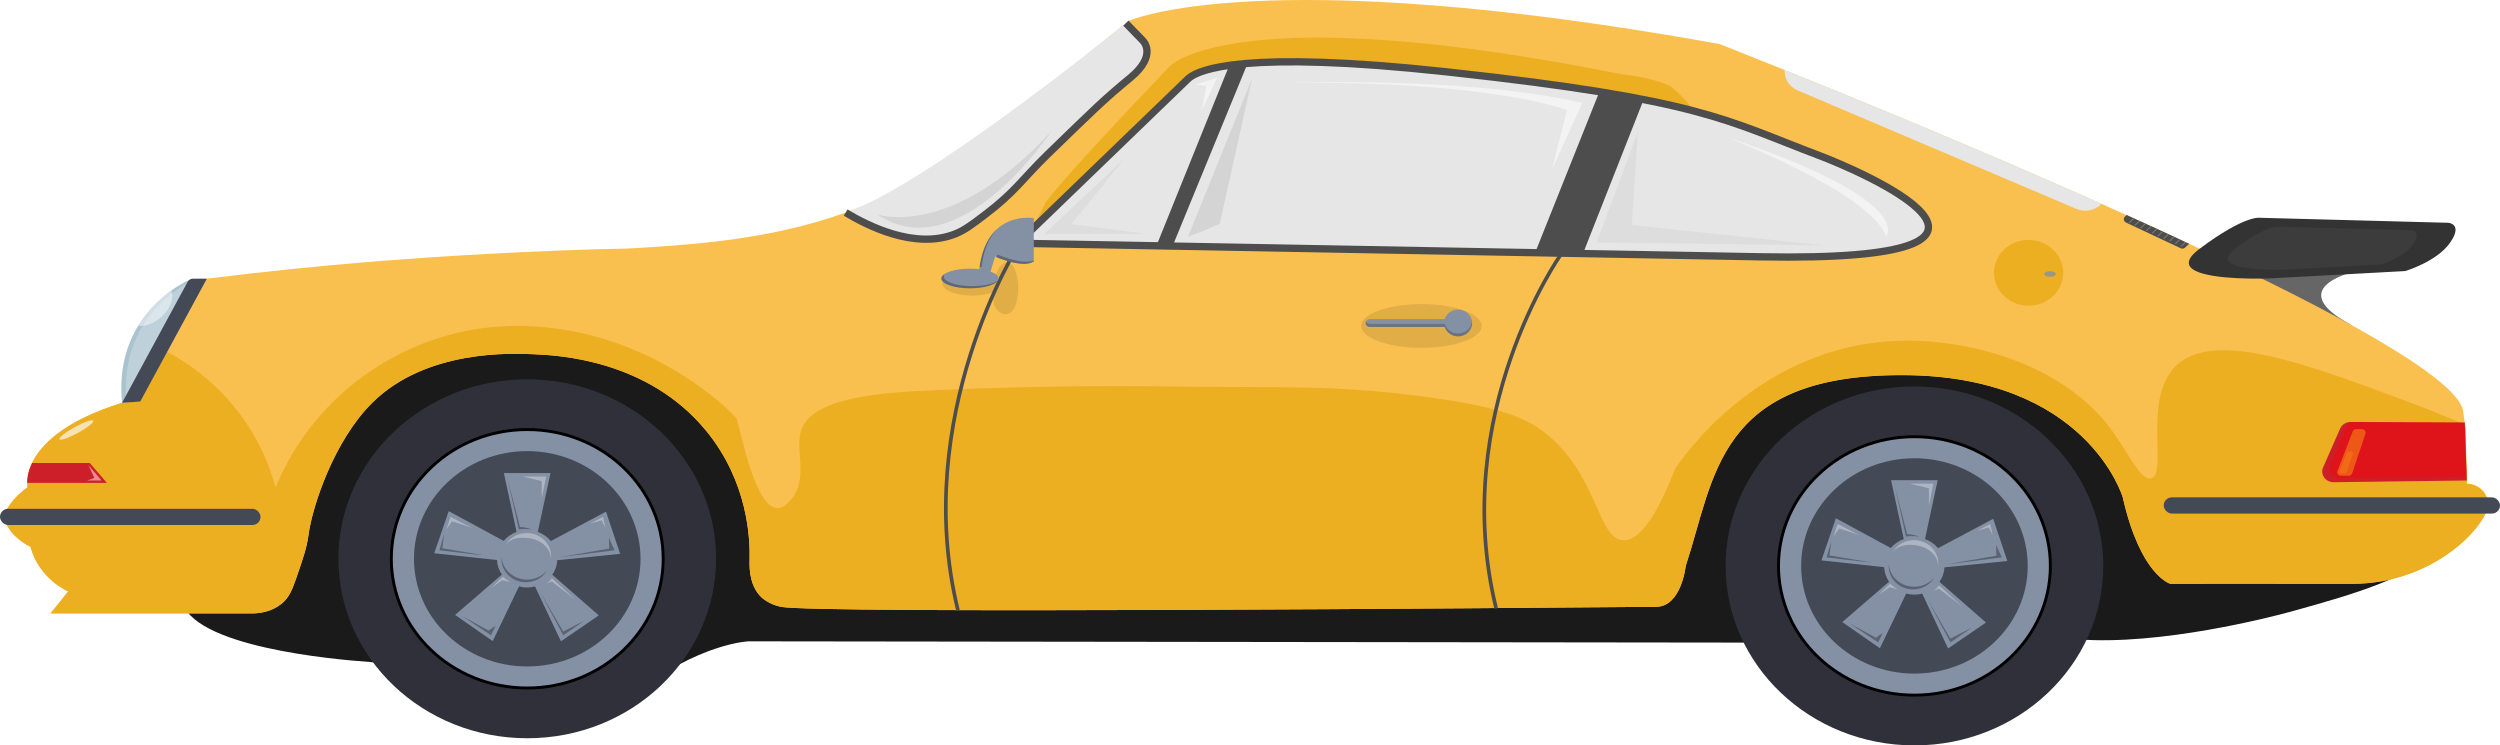 <?xml version="1.0" encoding="UTF-8"?>
<svg id="Layer_2" data-name="Layer 2" xmlns="http://www.w3.org/2000/svg" viewBox="0 0 700 208.71">
  <defs>
    <style>
      .cls-1 {
        opacity: .29;
      }

      .cls-2, .cls-3 {
        fill: #444a55;
      }

      .cls-4 {
        stroke-width: 1.03px;
      }

      .cls-4, .cls-5, .cls-6 {
        stroke-miterlimit: 10;
      }

      .cls-4, .cls-6 {
        fill: none;
        stroke: #4d4d4d;
      }

      .cls-7 {
        opacity: .45;
      }

      .cls-7, .cls-8, .cls-9, .cls-10, .cls-11, .cls-12 {
        fill: #fff;
      }

      .cls-8 {
        opacity: .63;
      }

      .cls-13, .cls-14 {
        fill: #4d4d4d;
      }

      .cls-9 {
        opacity: .5;
      }

      .cls-10 {
        opacity: .49;
      }

      .cls-15 {
        opacity: .74;
      }

      .cls-15, .cls-16 {
        fill: #edaf22;
      }

      .cls-17 {
        fill: #aac3cf;
      }

      .cls-3, .cls-18 {
        opacity: .64;
      }

      .cls-19 {
        opacity: .81;
      }

      .cls-19, .cls-5, .cls-20 {
        fill: #8491a5;
      }

      .cls-21 {
        opacity: .21;
      }

      .cls-22 {
        fill: #666;
      }

      .cls-23 {
        fill: #cc1f29;
      }

      .cls-24 {
        fill: #30303b;
      }

      .cls-25 {
        fill: #333;
      }

      .cls-26 {
        fill: #1a1a1a;
      }

      .cls-27 {
        fill: #fac04f;
      }

      .cls-5 {
        stroke: #000;
        stroke-width: .82px;
      }

      .cls-14, .cls-28 {
        opacity: .36;
      }

      .cls-11 {
        opacity: .33;
      }

      .cls-6 {
        stroke-width: 2.05px;
      }

      .cls-28 {
        fill: red;
      }

      .cls-29 {
        opacity: .1;
      }

      .cls-30 {
        opacity: .04;
      }

      .cls-31 {
        fill: gray;
      }

      .cls-12 {
        opacity: .24;
      }

      .cls-32 {
        opacity: .08;
      }

      .cls-33 {
        fill: #e6e6e6;
      }
    </style>
  </defs>
  <g id="Layer_1-2" data-name="Layer 1">
    <g>
      <path class="cls-22" d="M630.42,77.38l2.81,7.05,25.18,6.57c-14.67-7.82-7.24-12.51-.43-14.63l-19.92,1.08s-3.6.14-7.64-.07Z"/>
      <path class="cls-17" d="M34.17,112.78l5.23-4.19,16.13-29.23-1.89-1.28s-2.47.98-5.67,3.26c-.44.31-.9.66-1.38,1.03-1.8,1.43-3.75,3.24-5.56,5.5-.82,1.02-1.61,2.13-2.34,3.34-3.22,5.26-5.42,12.31-4.52,21.57Z"/>
      <path class="cls-12" d="M35.47,112.79l5.23-4.19,16.13-29.23-1.89-1.28s-2.47.98-5.67,3.26c-.44.31-.9.66-1.38,1.03-1.8,1.43-3.75,3.24-5.56,5.5-.82,1.02-1.61,2.13-2.34,3.34-3.22,5.26-5.42,12.31-4.52,21.57Z"/>
      <path class="cls-26" d="M640.18,146.66l27.01-5.05c.3-.06.6-.1.91-.14,4.07-.45,32.35-3.18,16.65,11.06-10.39,9.41-24.28,13.45-43.31,18.73-5.57,1.54-36.72,9.55-59.63,7.75-.35-.03-.7-.04-1.05-.04l-89.52.96-281.65-.36s-13.92.46-32.86,15.28c-16.73,13.1-59.26-4.25-68.94-8.47-1.33-.58-2.75-.92-4.21-1.02-9.99-.69-50.29-4.26-52.73-17.45s41.54-61.82,54.92-76.41c2.39-2.61,5.89-4.06,9.53-3.97l79.09,2.1c5.02.13,9.45,3.18,11.14,7.68l9.63,25.54,8.19,22.38c1.75,4.79,6.58,7.94,11.91,7.78l217.36-6.53c3.82-.11,7.37-1.93,9.57-4.89l32.24-43.31c2.24-3,5.84-4.82,9.71-4.9l81.07-1.6c4.93-.1,9.44,2.64,11.43,6.94l19.52,42.33c2.07,4.48,6.86,7.24,11.99,6.91l3.44-.22c.25-.02.5-.04.75-.07l7.07-.88c.26-.03.52-.07.78-.12Z"/>
      <g id="teker">
        <g>
          <ellipse class="cls-24" cx="147.63" cy="156.46" rx="52.87" ry="50.25"/>
          <ellipse class="cls-5" cx="147.63" cy="156.46" rx="38.06" ry="36.18"/>
          <ellipse class="cls-2" cx="147.63" cy="156.46" rx="31.72" ry="30.15"/>
          <path class="cls-20" d="M139.18,156.81l-17.59-1.9,4.05-11.79,15.37,8.33c.94-1.12,2.2-1.99,3.64-2.51l-3.56-16.48h13.05s-3.56,16.48-3.56,16.48c1.46.52,2.73,1.41,3.67,2.55l15.43-8.23,3.96,11.81-17.6,1.79c-.08,1.5-.58,2.89-1.4,4.06l13.01,11.39-10.59,7.25-7.25-15.35c-.71.18-1.45.29-2.22.29s-1.55-.11-2.27-.3l-7.36,15.3-10.53-7.32,13.1-11.31c-.81-1.18-1.31-2.57-1.37-4.07Z"/>
          <g class="cls-18">
            <polygon class="cls-2" points="163.76 173.7 157.72 177.89 151.15 165.62 157.7 176.81 163.76 173.7"/>
          </g>
          <path class="cls-3" d="M138.76,175.22c-.07.21-1.27,2.67-1.27,2.67l-8.21-5.44,7.54,4.11,1.94-1.35Z"/>
          <g class="cls-18">
            <path class="cls-2" d="M135.63,155.5c-.9,0-12.61-1.42-12.61-1.42l1.34-4.54-.52,3.97,11.79,1.99Z"/>
          </g>
          <path class="cls-3" d="M170.48,150.53c.07.28,1.64,3.55,1.64,3.55l-15.52,1.94,13.96-2.43-.07-3.05Z"/>
          <g class="cls-18">
            <path class="cls-2" d="M148.99,148.26s-2.39-.35-3.73,0l-3.06-13.9,3.4,13.19s1.8.03,3.4.71Z"/>
          </g>
          <path class="cls-3" d="M147.58,162.28c2.28,0,4.32-1.02,5.63-2.6-1.16,2-3.4,3.36-5.98,3.36-3.76,0-6.82-2.9-6.82-6.48,0-.18.01-.36.03-.54.29,3.51,3.37,6.27,7.14,6.27Z"/>
          <path class="cls-11" d="M147.13,150.58c-2.28-.14-4.15.33-5.51,1.88,1.22-1.97,3.5-3.27,6.07-3.2,3.76.1,6.73,3.08,6.62,6.66,0,.18-.02.36-.05.54-.19-3.51-3.29-5.65-7.14-5.88Z"/>
          <polygon class="cls-11" points="169.55 147.85 168.85 144.73 165.27 146.58 168.45 145.68 169.55 147.85"/>
          <polygon class="cls-11" points="152.93 133.43 151.69 139.53 151.69 134.71 146.36 133.43 152.93 133.43"/>
          <path class="cls-11" d="M132.38,147.85c-.65-.19-6.22-3.12-6.22-3.12l-1.19,3.53,1.59-2.3,5.82,1.89Z"/>
          <path class="cls-11" d="M143.08,163.04c-.15.14-2.29-1.56-2.29-1.56l-3.13,3.03,2.99-2.08,2.44.62Z"/>
          <path class="cls-11" d="M154.52,161.9s-1,1.56-2.19,1.8l2.19-.9,6.57,5.11-6.57-6.01Z"/>
        </g>
        <g>
          <ellipse class="cls-24" cx="536.04" cy="158.46" rx="52.87" ry="50.25"/>
          <ellipse class="cls-5" cx="536.04" cy="158.46" rx="38.06" ry="36.18"/>
          <ellipse class="cls-2" cx="536.04" cy="158.46" rx="31.72" ry="30.15"/>
          <path class="cls-20" d="M527.59,158.81l-17.59-1.9,4.05-11.79,15.37,8.33c.94-1.12,2.2-1.99,3.64-2.51l-3.56-16.48h13.05s-3.56,16.48-3.56,16.48c1.46.52,2.73,1.41,3.67,2.55l15.43-8.23,3.96,11.81-17.6,1.79c-.08,1.5-.58,2.89-1.4,4.06l13.01,11.39-10.59,7.25-7.25-15.35c-.71.18-1.45.29-2.22.29s-1.55-.11-2.27-.3l-7.36,15.3-10.53-7.32,13.1-11.31c-.81-1.18-1.31-2.57-1.37-4.07Z"/>
          <g class="cls-18">
            <polygon class="cls-2" points="552.18 175.7 546.13 179.89 539.56 167.62 546.11 178.81 552.18 175.7"/>
          </g>
          <path class="cls-3" d="M527.17,177.22c-.07.21-1.27,2.67-1.27,2.67l-8.21-5.44,7.54,4.11,1.94-1.35Z"/>
          <g class="cls-18">
            <path class="cls-2" d="M524.04,157.5c-.9,0-12.61-1.42-12.61-1.42l1.34-4.54-.52,3.97,11.79,1.99Z"/>
          </g>
          <path class="cls-3" d="M558.89,152.53c.07.28,1.64,3.55,1.64,3.55l-15.52,1.94,13.96-2.43-.07-3.05Z"/>
          <g class="cls-18">
            <path class="cls-2" d="M537.4,150.26s-2.39-.35-3.73,0l-3.06-13.9,3.4,13.19s1.8.03,3.4.71Z"/>
          </g>
          <path class="cls-3" d="M536,164.28c2.28,0,4.32-1.02,5.63-2.6-1.16,2-3.4,3.36-5.98,3.36-3.76,0-6.82-2.9-6.82-6.48,0-.18.01-.36.03-.54.29,3.51,3.37,6.27,7.14,6.27Z"/>
          <path class="cls-11" d="M535.54,152.58c-2.28-.14-4.15.33-5.51,1.88,1.22-1.97,3.5-3.27,6.07-3.2,3.76.1,6.73,3.08,6.62,6.66,0,.18-.02.36-.05.54-.19-3.51-3.29-5.65-7.14-5.88Z"/>
          <polygon class="cls-11" points="557.96 149.85 557.26 146.73 553.68 148.58 556.87 147.68 557.96 149.85"/>
          <polygon class="cls-11" points="541.34 135.43 540.1 141.53 540.1 136.71 534.77 135.43 541.34 135.43"/>
          <path class="cls-11" d="M520.79,149.85c-.65-.19-6.22-3.12-6.22-3.12l-1.19,3.53,1.59-2.3,5.82,1.89Z"/>
          <path class="cls-11" d="M531.49,165.04c-.15.14-2.29-1.56-2.29-1.56l-3.13,3.03,2.99-2.08,2.44.62Z"/>
          <path class="cls-11" d="M542.93,163.9s-1,1.56-2.19,1.8l2.19-.9,6.57,5.11-6.57-6.01Z"/>
        </g>
      </g>
      <path class="cls-27" d="M1.68,146.49c1.95,4.42,6.87,6.62,6.87,6.62,2.41,9.08,10.55,12.5,10.55,12.5l-4.96,6.14h56.94c1.77-.08,5.04-.48,7.75-2.7,2.03-1.67,2.94-3.7,4.12-7.16,1.97-5.68,2.95-8.53,3.47-12.36,1.03-7.65,7.06-26.13,17.83-36.78,15.11-14.91,38.92-13.85,45.38-13.56,6.39.29,31.71,1.43,48.1,21.44,11.8,14.4,12.27,30.39,12.16,35.89-.16,3.62.35,8.1,3.54,10.94,0,0,2.01,1.79,5.18,2.44,9.63,1.97,203.7.36,245.09,0,7.1,0,8.3-11.44,8.3-11.44,8.17-24.7,8.73-53.47,60.53-53.43,51.81.04,61.83,34.19,61.83,34.19,5.01,22.06,13.36,24.25,13.36,24.25,0,0,26.18-.07,50.69,0,24.5.07,39.55-18.25,38.24-23.19-1.29-4.94-5.94-4.85-5.94-4.85l-.37-15.44-.16-1.11-.07-.57-.5-3.62c-2.47-9.37-36.68-27.79-76.67-46.44-5.74-2.68-11.6-5.37-17.51-8.03-2.33-1.05-4.65-2.09-6.99-3.13-.01-.01-.03-.01-.04-.02-34.01-15.17-68.44-29.3-88.7-37.46-.26-.11-.53-.22-.78-.32-10.84-4.37-17.42-6.95-17.42-6.95-128.85-23.29-165.51-6.47-165.51-6.47,0,0-.26.21-.76.61-37.19,30.08-55.93,44.97-78.46,53.04-20.85,7.47-41.71,8.84-56.94,9.84-7.2.48-6.02.11-23.15.78-28.75,1.14-49.95,2.89-56.82,3.48-11.19.96-25.43,2.35-41.95,4.4l-11.11,20.48-7.55,13.93-5.1.35c-16.48,5.16-22.81,11.9-25.19,16.86-1.14,2.39-1.37,4.37-1.37,5.56,0,.79.09,1.23.09,1.23,0,0-7.97,5.65-6.03,10.06Z"/>
      <ellipse class="cls-29" cx="398.01" cy="91.27" rx="16.88" ry="6.13"/>
      <path class="cls-29" d="M272.3,76c2.58,0,4.88.46,6.43,1.19.77-2.28,1.99-3.77,3.27-3.69,1.96.11,3.33,3.79,3.05,8.21-.28,4.42-1.68,6.36-3.64,6.25-1.87-.11-3.61-1.91-3.49-6.06-1.49.54-3.46.87-5.63.87-4.66,0-8.44-1.51-8.44-3.38s3.78-3.38,8.44-3.38Z"/>
      <path class="cls-16" d="M467.76,24.12s12.45,10.05,4.56,11.38-59.96-9.73-61.01-9.82-72.48-3.85-72.48-3.85l-23.46,20.67-28.06,24.97s3-5.69,5.1-10.11,35.23-38.93,35.23-38.93c0,0,18.41-19.26,126.25,2.32,0,0,8.59.82,13.85,3.37Z"/>
      <path id="gövde-gölge" class="cls-16" d="M1.68,146.49c1.95,4.42,6.87,6.62,6.87,6.62,2.41,9.08,10.55,12.5,10.55,12.5l-4.96,6.14h56.94c1.77-.08,5.04-.48,7.75-2.7,2.03-1.67,2.94-3.7,4.12-7.16,1.97-5.68,2.95-8.53,3.47-12.36,1.03-7.65,7.06-26.13,17.83-36.78,15.11-14.91,38.92-13.85,45.38-13.56,6.39.29,31.71,1.43,48.1,21.44,11.8,14.4,12.27,30.39,12.16,35.89-.16,3.62.35,8.1,3.54,10.94,0,0,2.01,1.79,5.18,2.44,9.63,1.97,203.7.36,245.09,0,7.1,0,8.3-11.44,8.3-11.44,8.17-24.7,8.73-53.47,60.53-53.43,51.81.04,61.83,34.19,61.83,34.19,5.01,22.06,13.36,24.25,13.36,24.25,0,0,26.18-.07,50.69,0,24.5.07,39.55-18.25,38.24-23.19-1.29-4.94-5.94-4.85-5.94-4.85l-.37-15.44-.16-1.11c-4.68-2.02-9.85-4.12-15.44-6.21-28.71-10.74-54.12-20.24-65-10.67-10.31,9.08-2.48,30.83-7.48,31.93-3.15.7-6.48-7.88-12.16-15.04-13.49-17-38.7-24.14-58.62-23.46-39.36,1.34-60.79,33.29-62.48,35.91-6.52,16.83-11.32,20.06-14.5,19.91-7.01-.32-6.99-17.2-20.57-28.97-6.23-5.39-13.91-8.5-36.48-11.39-24.62-3.15-37.69-2.28-68.27-2.66-8.47-.11-34.12-.51-67.85,1.04-13.77.63-33.47,1.79-36.89,10.89-2.16,5.73,2.34,14.05-3.28,20.07-.83.89-1.76,1.86-3.12,2.02-6.59.75-10.71-22.05-11.78-25.07-1.87-2.48-26.46-26.72-63.19-25.91-28.75.63-54.91,18.49-65.92,45.21-1.48-5.57-5.36-16.94-15.91-27.37-4.67-4.62-9.66-8.06-14.42-10.61l-7.55,13.93-5.1.35c-16.48,5.16-22.81,11.9-25.19,16.86-1.14,2.39-1.37,4.37-1.37,5.56,0,.79.09,1.23.09,1.23,0,0-7.97,5.65-6.03,10.06Z"/>
      <path id="arkafar" class="cls-23" d="M653.42,135.02l37.29-.48-.04-1.05-.54-15.18-31.96-.16c-.15,0-.29.01-.43.03-1.1.13-2.06.82-2.5,1.81l-4.77,10.87c-.87,1.99.68,4.18,2.96,4.16Z"/>
      <path id="arkas" class="cls-15" d="M654.5,131.88l4.25-11.06c.15-.39.55-.66.99-.66h1.58c.71,0,1.22.66,1,1.3l-3.71,11.06c-.14.41-.54.7-1,.7h-2.11c-.73,0-1.24-.69-.99-1.34Z"/>
      <g id="tamponlar">
        <rect class="cls-2" x="605.84" y="139.26" width="94.16" height="4.54" rx="2.27" ry="2.27" transform="translate(1305.84 283.06) rotate(-180)"/>
        <rect class="cls-2" x="0" y="142.46" width="72.95" height="4.54" rx="2.27" ry="2.27" transform="translate(72.95 289.46) rotate(-180)"/>
      </g>
      <path class="cls-2" d="M57.94,78.02h-3.84c-.67,0-1.27.35-1.58.92l-18.35,33.85,5.11-.35,18.66-34.41Z"/>
      <path class="cls-20" d="M383.54,89.34h20.97c.5-1.53,1.98-2.65,3.75-2.65,2.18,0,3.94,1.68,3.94,3.75s-1.77,3.75-3.94,3.75c-1.77,0-3.25-1.12-3.75-2.65h-20.97c-.64,0-1.16-.49-1.16-1.1,0-.61.52-1.1,1.16-1.1Z"/>
      <path class="cls-21" d="M383.54,90.7h20.97c.5,1.53,1.98,2.65,3.75,2.65,2.03,0,3.68-1.46,3.9-3.33.02.14.04.27.04.42,0,2.07-1.77,3.75-3.94,3.75-1.77,0-3.25-1.12-3.75-2.65h-20.97c-.64,0-1.16-.49-1.16-1.1,0-.15.03-.29.09-.42.17.4.58.68,1.07.68Z"/>
      <g id="camlar">
        <path class="cls-33" d="M236.79,59.52c30.22,14.95,38.99.61,38.99.61,0,0,32.73-31.78,40.67-38.33,7.95-6.56,3.4-10.56,3.4-10.56l-4.61-4.76c-6.81,5.5-57.69,46.24-78.46,53.04Z"/>
        <path class="cls-6" d="M236.79,59.52c5.84,3.52,19.4,10.57,30.83,5.91,2.49-1.01,4.38-2.44,8.16-5.3,8.47-6.39,10.62-10.16,17.36-16.71,13.46-13.07,15.97-15.56,23.32-21.62,7.95-6.56,3.4-10.56,3.4-10.56-1.54-1.59-3.07-3.17-4.61-4.76"/>
        <g>
          <path class="cls-33" d="M284.81,68.16l.31-.21,47.41-45.75c.08-.08.16-.16.26-.25,2.82-2.49,15.52-8.02,72.39-1.82,71.31,7.78,93.99,17.56,103.81,23.33s72.23,30.05-15.9,28.44l-205.65-3.75h-2.63Z"/>
          <path class="cls-6" d="M284.81,68.16l.31-.21,47.41-45.75c.08-.08.16-.16.26-.25,2.82-2.49,15.52-8,72.39-1.82,71.15,7.74,78.22,13.61,104.16,23.4,10.73,4.05,71.87,29.98-16.26,28.38l-205.65-3.75h-2.63Z"/>
        </g>
        <polygon class="cls-13" points="460.09 28.22 447.82 25.72 429.58 71.39 443.08 71.39 460.09 28.22"/>
        <polygon class="cls-13" points="349.27 17.89 344.36 17.89 323.84 68.72 328.4 68.72 349.27 17.89"/>
        <path class="cls-33" d="M499.7,19.97c0,2.22,1.34,4.36,3.64,5.34l78.02,33.17c2.45,1.05,5.3.44,7.05-1.41-34.01-15.17-68.44-29.3-88.7-37.46-.01.12-.01.24-.01.36Z"/>
      </g>
      <path class="cls-23" d="M7.61,135.2h22.32s-4.8-5.56-4.8-5.56H8.98c-.32.66-.57,1.3-.75,1.89-.01.02-.01.04-.02.06-.34,1.06-.49,1.97-.56,2.72h0c-.03.34-.04.64-.04.89Z"/>
      <path id="far-s-gölge" class="cls-15" d="M655.15,131.91l1.99-5.19c.07-.19.26-.31.46-.31h.74c.33,0,.57.31.47.61l-1.74,5.19c-.07.19-.26.33-.47.33h-.99c-.34,0-.58-.32-.46-.63Z"/>
      <path id="far-gölge" class="cls-28" d="M655.46,133.93l35.2-.44-.54-15.18-31.96-.16c-.15,0-.29.01-.43.03-.19.22-.35.46-.46.73l-4.77,10.87c-.87,1.99.68,4.18,2.96,4.15Z"/>
      <path class="cls-7" d="M38.69,91.21c1.98.3,4.59-.67,6.7-2.67,2.43-2.33,3.42-5.28,2.57-7.2-.44.31-.9.66-1.38,1.03-1.8,1.43-3.75,3.24-5.56,5.5-.82,1.02-1.61,2.13-2.34,3.34Z"/>
      <polygon class="cls-10" points="24.72 130.18 28.44 134.54 24.4 134.54 26.42 133.82 24.72 130.18"/>
      <polygon class="cls-32" points="337.75 64.29 332.64 66.31 350.64 21.79 350.64 21.79 341.52 62.68 337.75 64.29"/>
      <polygon class="cls-30" points="321.16 65.51 292.43 65.51 314.87 44.38 300.03 62.74 321.16 65.51"/>
      <polygon class="cls-9" points="336.56 30.85 340.82 21.79 334.69 23.68 337.75 24.01 336.56 30.85"/>
      <polygon class="cls-30" points="510.74 68.72 447.09 67.85 458.66 36.73 456.91 63.01 510.74 68.72"/>
      <path class="cls-9" d="M528.1,66.33s9.12-9.98-45.24-28.15c0,0,41.38,15.96,45.24,28.15Z"/>
      <path class="cls-9" d="M443.05,28.85l-8.59,18.83,4.3-16.83s-20.25-8.17-77.94-7.67c0,0,50.5-1.83,82.24,5.67Z"/>
      <ellipse class="cls-16" cx="568" cy="76.39" rx="9.7" ry="9.22"/>
      <ellipse class="cls-19" cx="574.02" cy="76.72" rx="1.64" ry=".78"/>
      <path class="cls-25" d="M626.26,77.88c4.89.25,9.24.08,9.24.08l24.1-1.31,13.86-.75s8.82-2.61,12.55-7.93c3.73-5.31-.48-5.59-.48-5.59-.31,0-52.68-1.4-52.68-1.4,0,0-4.13-.93-16.97,8.68-8.15,6.09,1.91,7.79,10.38,8.22Z"/>
      <path class="cls-14" d="M633.24,75.44c3.46.18,6.55.06,6.55.06l17.08-.93,9.83-.53s6.25-1.85,8.9-5.62c2.64-3.76-.34-3.96-.34-3.96-.22,0-37.34-.99-37.34-.99,0,0-2.92-.66-12.03,6.15-5.77,4.31,1.35,5.52,7.35,5.82Z"/>
      <path class="cls-13" d="M595.24,62.29l15.37,7.23c.4.19.89.11,1.21-.19l1.14-1.08c-.29-.14-.58-.27-.87-.4-.08-.05-.17-.08-.25-.12-.18-.09-.36-.17-.55-.26-.07-.04-.16-.07-.24-.11-.18-.09-.37-.17-.56-.26-.08-.04-.17-.08-.25-.11-.18-.09-.37-.18-.55-.26-.08-.04-.17-.08-.25-.12-.18-.08-.37-.17-.55-.26-.08-.03-.17-.07-.25-.11-.19-.09-.38-.17-.56-.26-.08-.04-.17-.08-.25-.11-.18-.09-.37-.17-.55-.26-.08-.04-.17-.07-.25-.11-.18-.09-.37-.17-.55-.26-.08-.04-.18-.08-.26-.11-.19-.09-.37-.18-.56-.26-.08-.04-.16-.08-.24-.11-.19-.09-.37-.18-.56-.26-.08-.04-.17-.08-.25-.11-.19-.09-.37-.17-.55-.26-.08-.04-.17-.08-.25-.11-.19-.09-.37-.17-.56-.26-.08-.04-.17-.08-.25-.11-.19-.09-.37-.17-.56-.26-.08-.04-.17-.08-.25-.11-.19-.09-.37-.17-.56-.25-.08-.05-.17-.09-.25-.12-.18-.09-.37-.17-.55-.25-.08-.04-.17-.08-.25-.12-.19-.08-.37-.17-.56-.25-.08-.04-.16-.08-.24-.12-.19-.08-.38-.16-.57-.25-.08-.04-.17-.08-.25-.11-.19-.09-.37-.17-.56-.25-.08-.04-.16-.08-.24-.12-.19-.08-.37-.17-.56-.25-.08-.04-.17-.08-.25-.12-.18-.08-.37-.16-.56-.25-.08-.03-.17-.07-.25-.11-.36-.16-.73-.33-1.08-.49l-.48.46c-.52.49-.37,1.3.27,1.61Z"/>
      <path class="cls-31" d="M610.67,69.02c.05.05.14.05.18,0l1.23-1.17c-.08-.05-.17-.08-.25-.12l-1.16,1.11c-.05.05-.05.13,0,.18Z"/>
      <path class="cls-31" d="M609.05,68.29c.05.05.13.05.18,0l1.25-1.19c-.08-.04-.17-.08-.25-.11l-1.18,1.12c-.05.05-.05.13,0,.18Z"/>
      <path class="cls-31" d="M607.42,67.56c.05.05.14.05.19,0l1.27-1.21c-.08-.03-.17-.07-.25-.11l-1.21,1.14s-.04.13,0,.18Z"/>
      <path class="cls-31" d="M605.8,66.83c.05.05.14.05.19,0l1.28-1.22c-.08-.04-.17-.07-.25-.11l-1.22,1.15c-.05.05-.05.13,0,.18Z"/>
      <path class="cls-31" d="M604.18,66.1c.05.05.14.05.19,0l1.28-1.23c-.08-.04-.16-.08-.24-.11l-1.23,1.16c-.05.05-.05.13,0,.18Z"/>
      <path class="cls-31" d="M602.56,65.37c.05.05.14.05.19,0l1.3-1.24c-.08-.04-.17-.08-.25-.11l-1.24,1.18c-.05.04-.05.12,0,.17Z"/>
      <path class="cls-31" d="M600.94,64.64c.05.05.14.05.18,0l1.32-1.25c-.08-.04-.17-.08-.25-.11l-1.24,1.19c-.05.04-.05.12,0,.17Z"/>
      <path class="cls-31" d="M599.32,63.91c.05.05.13.05.18,0l1.33-1.25c-.08-.04-.17-.08-.25-.12l-1.25,1.2c-.05.05-.05.12,0,.17Z"/>
      <path class="cls-31" d="M597.69,63.18c.05.05.14.05.19,0l1.33-1.26c-.08-.04-.17-.08-.25-.11l-1.26,1.2s-.04.13,0,.17Z"/>
      <path class="cls-31" d="M596.07,62.46c.05.04.14.04.19,0l1.34-1.27c-.08-.04-.17-.08-.25-.12l-1.27,1.21c-.05.05-.05.13,0,.18Z"/>
      <ellipse class="cls-8" cx="21.37" cy="120.41" rx="5.4" ry=".93" transform="translate(-55.16 25.02) rotate(-28.68)"/>
      <path class="cls-4" d="M436.96,71.39s-31.38,44.54-18.06,98.88"/>
      <path class="cls-4" d="M285.15,68.72s-30.26,47.79-16.93,102.12"/>
      <path class="cls-20" d="M271.58,75.22c.92,0,1.79.06,2.61.15,1.98-16.7,15.27-14.28,15.27-14.28v12.09c-3.02,2.16-10.83-1.32-10.83-1.32l-1.29,4.2c1.38.49,2.24,1.17,2.24,1.91,0,1.52-3.58,2.75-8,2.75s-8-1.23-8-2.75,3.58-2.75,8-2.75Z"/>
      <g class="cls-1">
        <path d="M279.28,71.26s6.83,3.04,10.19,1.66v.26c-2.62,1.86-8.81-.48-10.43-1.15l.24-.78Z"/>
        <path d="M274.84,74.76c-.18-.02-.37-.03-.55-.05.76-5.41,2.74-8.72,5.04-10.73-2.11,2.14-3.86,5.5-4.49,10.78Z"/>
        <path d="M264.45,76.73c-.14.2-.22.42-.22.64,0,1.52,3.58,2.75,8,2.75,3.12,0,5.81-.62,7.13-1.51-.83,1.21-4,2.12-7.78,2.12-4.42,0-8-1.23-8-2.75,0-.45.32-.87.87-1.24Z"/>
      </g>
      <path class="cls-32" d="M294.4,36.73s-25.84,38.98-48.75,23.31c0,0,20.69,7.27,48.75-23.31Z"/>
    </g>
  </g>
</svg>